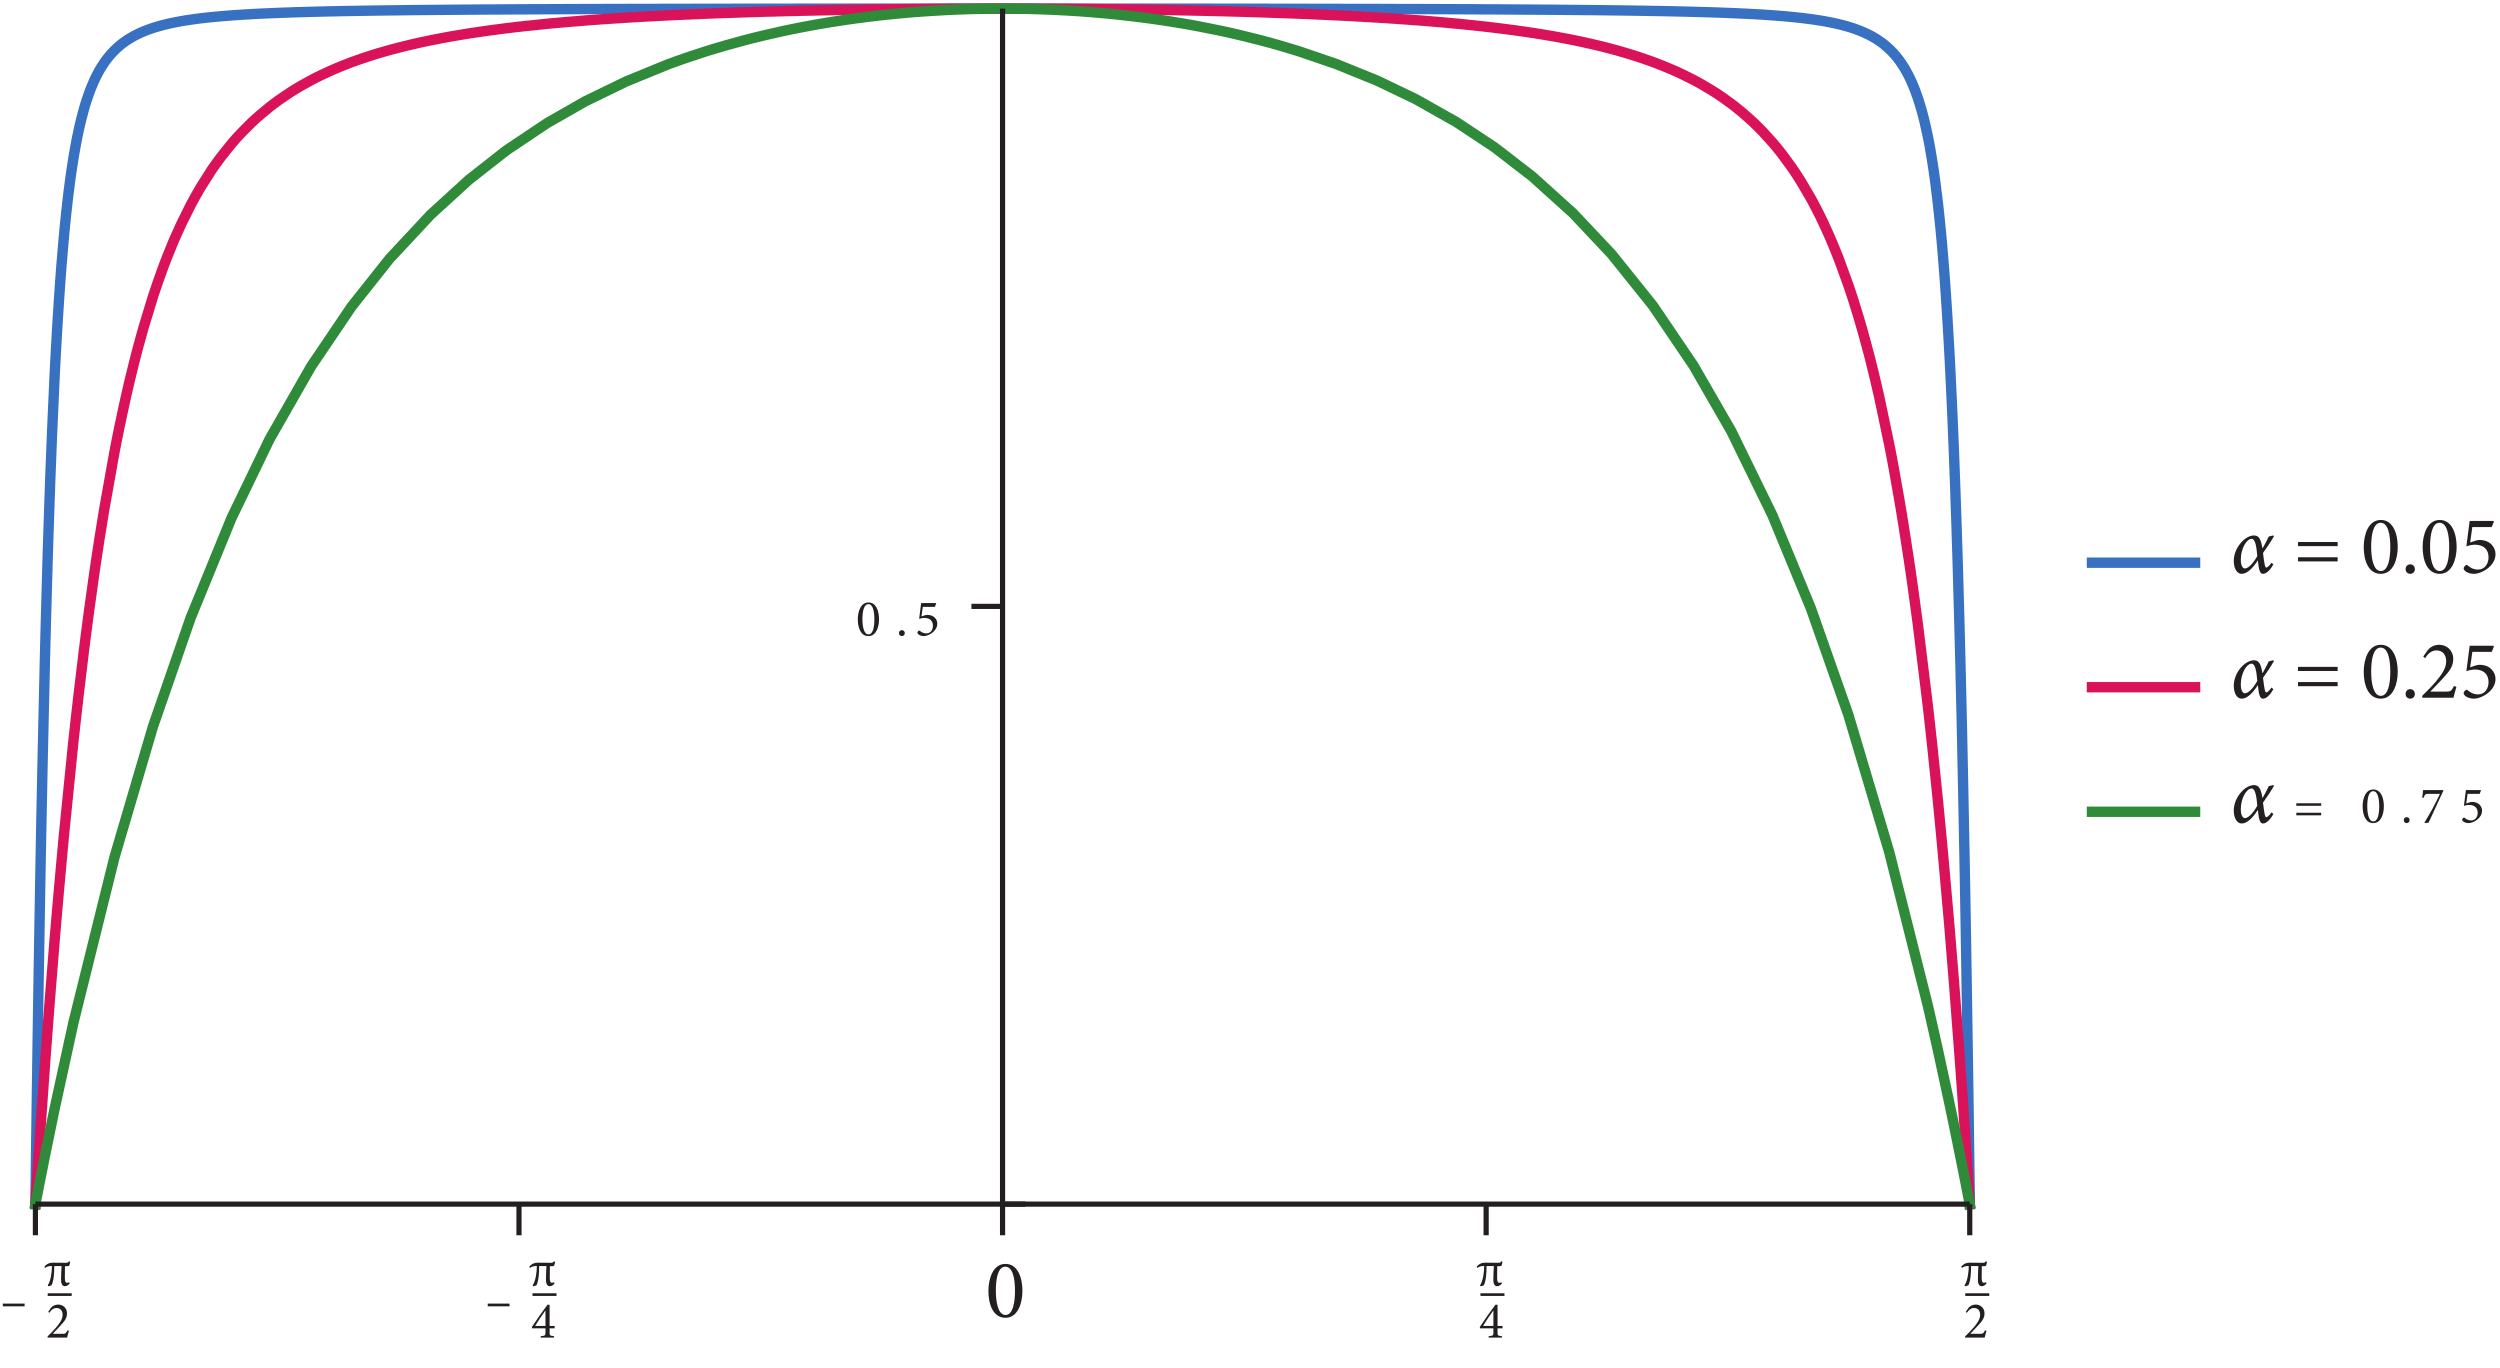 <?xml version="1.0" encoding="UTF-8" standalone="no"?>
<!-- Created with Inkscape (http://www.inkscape.org/) -->

<svg
   version="1.1"
   id="svg1"
   width="320.373"
   height="175.253"
   viewBox="0 0 320.373 175.253"
   sodipodi:docname="pha09f26.eps"
   xmlns:inkscape="http://www.inkscape.org/namespaces/inkscape"
   xmlns:sodipodi="http://sodipodi.sourceforge.net/DTD/sodipodi-0.dtd"
   xmlns="http://www.w3.org/2000/svg"
   xmlns:svg="http://www.w3.org/2000/svg">
  <defs
     id="defs1" />
  <sodipodi:namedview
     id="namedview1"
     pagecolor="#ffffff"
     bordercolor="#000000"
     borderopacity="0.25"
     inkscape:showpageshadow="2"
     inkscape:pageopacity="0.0"
     inkscape:pagecheckerboard="0"
     inkscape:deskcolor="#d1d1d1">
    <inkscape:page
       x="0"
       y="0"
       inkscape:label="1"
       id="page1"
       width="320.373"
       height="175.253"
       margin="0"
       bleed="0" />
  </sodipodi:namedview>
  <g
     id="g1"
     inkscape:groupmode="layer"
     inkscape:label="1">
    <g
       id="group-R5">
      <g
         id="g2"
         aria-label="0&#10;α = 0.05&#10;α = 0.25&#10;α = 0.75&#10;0.5&#10;–&#10;π"
         transform="matrix(1.333,0,0,1.333,126.289,168.747)">
        <path
           id="path2"
           d="m 1.922,-5.086 c -1.207,0 -1.641,1.43 -1.641,2.602 0,1.266 0.434,2.578 1.641,2.578 1.195,0 1.629,-1.418 1.629,-2.59 0,-1.23 -0.434,-2.59 -1.629,-2.59 z m -0.012,0.27 c 0.727,0 0.926,1.184 0.926,2.32 0,1.125 -0.199,2.32 -0.914,2.32 -0.703,0 -0.926,-1.207 -0.926,-2.332 0,-1.113 0.187,-2.309 0.914,-2.309 z m 0,0"
           style="fill:#231f20;fill-opacity:1;fill-rule:nonzero;stroke:none" />
        <path
           id="path3"
           d="m 123.636,-72.493 c -0.223,0.316 -0.41,0.469 -0.504,0.469 -0.129,0 -0.188,-0.363 -0.316,-1.406 0.316,-0.445 0.738,-1.055 1.055,-1.617 l -0.082,-0.07 -0.422,0.105 c -0.152,0.328 -0.363,0.75 -0.586,1.125 h -0.023 c -0.141,-0.844 -0.316,-1.23 -0.809,-1.23 -0.844,0 -1.934,1.148 -1.945,2.438 0,0.738 0.305,1.254 0.762,1.254 0.48,0 1.031,-0.48 1.535,-1.277 h 0.023 c 0.082,0.973 0.234,1.277 0.48,1.277 0.281,0 0.645,-0.258 1.008,-0.914 z m -1.91,-2.297 c 0.352,0 0.469,0.785 0.539,1.664 -0.492,0.855 -0.914,1.184 -1.195,1.184 -0.211,0 -0.398,-0.305 -0.387,-0.879 0,-1.008 0.539,-1.969 1.043,-1.969 z m 0,0"
           style="fill:#231f20;fill-opacity:1;fill-rule:nonzero;stroke:none" />
        <path
           id="path4"
           d="m 129.991,-74.086 v -0.398 h -3.809 v 0.398 z m 0,1.465 v -0.398 h -3.809 v 0.398 z m 4.148,-3.984 c -1.207,0 -1.641,1.43 -1.641,2.602 0,1.266 0.434,2.578 1.641,2.578 1.195,0 1.629,-1.418 1.629,-2.59 0,-1.23 -0.434,-2.59 -1.629,-2.59 z m -0.012,0.27 c 0.727,0 0.926,1.184 0.926,2.32 0,1.125 -0.199,2.32 -0.914,2.32 -0.703,0 -0.926,-1.207 -0.926,-2.332 0,-1.113 0.188,-2.309 0.914,-2.309 z m 2.842,4.91 c 0.258,0 0.445,-0.188 0.445,-0.457 0,-0.258 -0.188,-0.457 -0.445,-0.457 -0.258,0 -0.445,0.199 -0.445,0.457 0,0.27 0.188,0.457 0.445,0.457 z m 2.833,-5.18 c -1.207,0 -1.641,1.43 -1.641,2.602 0,1.266 0.434,2.578 1.641,2.578 1.195,0 1.629,-1.418 1.629,-2.59 0,-1.23 -0.434,-2.59 -1.629,-2.59 z m -0.012,0.27 c 0.727,0 0.926,1.184 0.926,2.32 0,1.125 -0.199,2.32 -0.914,2.32 -0.703,0 -0.926,-1.207 -0.926,-2.332 0,-1.113 0.188,-2.309 0.914,-2.309 z m 3.149,0.41 h 1.863 l 0.211,-0.516 -0.047,-0.07 h -2.285 l -0.316,2.449 c 0.188,-0.07 0.492,-0.164 0.832,-0.164 0.867,0 1.301,0.504 1.301,1.207 0,0.609 -0.34,1.184 -1.02,1.184 -0.48,0 -0.809,-0.246 -0.984,-0.398 -0.082,-0.07 -0.141,-0.059 -0.211,0 -0.094,0.07 -0.164,0.176 -0.176,0.258 -0.012,0.094 0.035,0.164 0.129,0.27 0.129,0.117 0.457,0.281 0.832,0.281 0.422,0 0.961,-0.211 1.395,-0.562 0.48,-0.398 0.703,-0.855 0.703,-1.336 0,-0.656 -0.516,-1.359 -1.535,-1.359 -0.223,0 -0.598,0.129 -0.902,0.246 z m 0,0"
           style="fill:#231f20;fill-opacity:1;fill-rule:nonzero;stroke:none" />
        <path
           id="path5"
           d="m 123.636,-60.493 c -0.223,0.316 -0.41,0.469 -0.504,0.469 -0.129,0 -0.188,-0.363 -0.316,-1.406 0.316,-0.445 0.738,-1.055 1.055,-1.617 l -0.082,-0.07 -0.422,0.105 c -0.152,0.328 -0.363,0.75 -0.586,1.125 h -0.023 c -0.141,-0.844 -0.316,-1.23 -0.809,-1.23 -0.844,0 -1.934,1.148 -1.945,2.438 0,0.738 0.305,1.254 0.762,1.254 0.48,0 1.031,-0.48 1.535,-1.277 h 0.023 c 0.082,0.973 0.234,1.277 0.48,1.277 0.281,0 0.645,-0.258 1.008,-0.914 z m -1.91,-2.297 c 0.352,0 0.469,0.785 0.539,1.664 -0.492,0.855 -0.914,1.184 -1.195,1.184 -0.211,0 -0.398,-0.305 -0.387,-0.879 0,-1.008 0.539,-1.969 1.043,-1.969 z m 0,0"
           style="fill:#231f20;fill-opacity:1;fill-rule:nonzero;stroke:none" />
        <path
           id="path6"
           d="m 129.991,-62.086 v -0.398 h -3.809 v 0.398 z m 0,1.465 v -0.398 h -3.809 v 0.398 z m 4.148,-3.984 c -1.207,0 -1.641,1.43 -1.641,2.602 0,1.266 0.434,2.578 1.641,2.578 1.195,0 1.629,-1.418 1.629,-2.59 0,-1.23 -0.434,-2.59 -1.629,-2.59 z m -0.012,0.27 c 0.727,0 0.926,1.184 0.926,2.32 0,1.125 -0.199,2.32 -0.914,2.32 -0.703,0 -0.926,-1.207 -0.926,-2.332 0,-1.113 0.188,-2.309 0.914,-2.309 z m 2.842,4.91 c 0.258,0 0.445,-0.188 0.445,-0.457 0,-0.258 -0.188,-0.457 -0.445,-0.457 -0.258,0 -0.445,0.199 -0.445,0.457 0,0.27 0.188,0.457 0.445,0.457 z m 4.204,-1.219 c -0.234,0.504 -0.34,0.539 -0.773,0.539 h -1.5 l 1.137,-1.195 c 0.738,-0.785 1.066,-1.254 1.066,-1.945 0,-0.844 -0.645,-1.359 -1.348,-1.359 -0.469,0 -0.844,0.211 -1.078,0.48 l -0.457,0.645 0.176,0.164 c 0.199,-0.316 0.539,-0.75 1.09,-0.75 0.586,0 0.938,0.398 0.938,1.066 0,0.691 -0.504,1.348 -0.996,1.934 -0.398,0.469 -0.855,0.926 -1.301,1.359 v 0.188 h 3 c 0.094,-0.363 0.176,-0.715 0.281,-1.043 z m 1.767,-3.281 h 1.863 l 0.211,-0.516 -0.047,-0.07 h -2.285 l -0.316,2.449 c 0.188,-0.07 0.492,-0.164 0.832,-0.164 0.867,0 1.301,0.504 1.301,1.207 0,0.609 -0.34,1.184 -1.02,1.184 -0.48,0 -0.809,-0.246 -0.984,-0.398 -0.082,-0.07 -0.141,-0.059 -0.211,0 -0.094,0.07 -0.164,0.176 -0.176,0.258 -0.012,0.094 0.035,0.164 0.129,0.27 0.129,0.117 0.457,0.281 0.832,0.281 0.422,0 0.961,-0.211 1.395,-0.562 0.48,-0.398 0.703,-0.855 0.703,-1.336 0,-0.656 -0.516,-1.359 -1.535,-1.359 -0.223,0 -0.598,0.129 -0.902,0.246 z m 0,0"
           style="fill:#231f20;fill-opacity:1;fill-rule:nonzero;stroke:none" />
        <path
           id="path7"
           d="m 123.636,-48.493 c -0.223,0.316 -0.41,0.469 -0.504,0.469 -0.129,0 -0.188,-0.363 -0.316,-1.406 0.316,-0.445 0.738,-1.055 1.055,-1.617 l -0.082,-0.07 -0.422,0.105 c -0.152,0.328 -0.363,0.75 -0.586,1.125 h -0.023 c -0.141,-0.844 -0.316,-1.23 -0.809,-1.23 -0.844,0 -1.934,1.148 -1.945,2.438 0,0.738 0.305,1.254 0.762,1.254 0.48,0 1.031,-0.48 1.535,-1.277 h 0.023 c 0.082,0.973 0.234,1.277 0.48,1.277 0.281,0 0.645,-0.258 1.008,-0.914 z m -1.91,-2.297 c 0.352,0 0.469,0.785 0.539,1.664 -0.492,0.855 -0.914,1.184 -1.195,1.184 -0.211,0 -0.398,-0.305 -0.387,-0.879 0,-1.008 0.539,-1.969 1.043,-1.969 z m 0,0"
           style="fill:#231f20;fill-opacity:1;fill-rule:nonzero;stroke:none" />
        <path
           id="path8"
           d="m 128.409,-49.125 v -0.246 h -2.391 v 0.246 z m 0,0.914 v -0.246 h -2.391 v 0.246 z m 5.004,-2.484 c -0.75,0 -1.02,0.891 -1.02,1.617 0,0.797 0.27,1.617 1.02,1.617 0.762,0 1.02,-0.891 1.02,-1.617 0,-0.773 -0.258,-1.617 -1.02,-1.617 z m 0,0.164 c 0.445,0 0.574,0.738 0.574,1.453 0,0.703 -0.117,1.453 -0.574,1.453 -0.434,0 -0.574,-0.762 -0.574,-1.465 0,-0.691 0.117,-1.441 0.574,-1.441 z m 3.217,3.07 c 0.152,0 0.281,-0.117 0.281,-0.293 0,-0.152 -0.129,-0.281 -0.281,-0.281 -0.164,0 -0.281,0.129 -0.281,0.281 0,0.176 0.117,0.293 0.281,0.293 z m 3.489,-3.176 h -1.91 c -0.023,0.211 -0.047,0.469 -0.094,0.738 h 0.141 c 0.129,-0.328 0.152,-0.375 0.48,-0.375 h 1.09 c -0.398,0.867 -0.961,1.91 -1.488,2.754 l 0.035,0.059 0.363,-0.047 c 0.48,-1.031 0.949,-2.051 1.418,-3.07 z m 2.364,0.363 h 1.16 l 0.129,-0.328 -0.023,-0.035 h -1.43 l -0.188,1.523 c 0.105,-0.047 0.305,-0.094 0.516,-0.094 0.539,0 0.809,0.316 0.809,0.75 0,0.375 -0.211,0.738 -0.633,0.738 -0.305,0 -0.516,-0.152 -0.621,-0.246 -0.047,-0.047 -0.082,-0.035 -0.129,0 -0.059,0.047 -0.105,0.105 -0.105,0.164 -0.012,0.059 0.012,0.094 0.082,0.164 0.07,0.07 0.281,0.176 0.516,0.176 0.258,0 0.598,-0.129 0.867,-0.352 0.305,-0.258 0.445,-0.539 0.445,-0.844 0,-0.41 -0.328,-0.844 -0.961,-0.844 -0.141,0 -0.375,0.082 -0.562,0.152 z M -11.255,-68.675 c -0.75,0 -1.02,0.891 -1.02,1.617 0,0.797 0.27,1.617 1.02,1.617 0.762,0 1.02,-0.891 1.02,-1.617 0,-0.773 -0.258,-1.617 -1.02,-1.617 z m 0,0.164 c 0.445,0 0.574,0.738 0.574,1.453 0,0.703 -0.117,1.453 -0.574,1.453 -0.434,0 -0.574,-0.762 -0.574,-1.465 0,-0.691 0.117,-1.441 0.574,-1.441 z m 3.217,3.07 c 0.152,0 0.281,-0.117 0.281,-0.293 0,-0.152 -0.129,-0.281 -0.281,-0.281 -0.164,0 -0.281,0.129 -0.281,0.281 0,0.176 0.117,0.293 0.281,0.293 z m 2.013,-2.812 h 1.16 l 0.129,-0.328 -0.023,-0.035 h -1.43 l -0.188,1.523 c 0.105,-0.047 0.305,-0.094 0.516,-0.094 0.539,0 0.809,0.316 0.809,0.75 0,0.375 -0.211,0.738 -0.633,0.738 -0.305,0 -0.516,-0.152 -0.621,-0.246 -0.047,-0.047 -0.082,-0.035 -0.129,0 -0.059,0.047 -0.105,0.105 -0.105,0.164 -0.012,0.059 0.012,0.094 0.082,0.164 0.07,0.07 0.281,0.176 0.516,0.176 0.258,0 0.598,-0.129 0.867,-0.352 0.305,-0.258 0.445,-0.539 0.445,-0.844 0,-0.41 -0.328,-0.844 -0.961,-0.844 -0.141,0 -0.375,0.082 -0.562,0.152 z M -92.373,-1.008 v -0.258 h -2.098 v 0.258 z m 4.254,-4.324 c -0.07,0.117 -0.117,0.141 -0.258,0.141 -0.398,0 -0.879,-0.012 -1.219,-0.012 -0.527,-0.012 -0.75,0.234 -0.879,0.387 l 0.082,0.117 c 0.152,-0.129 0.34,-0.188 0.645,-0.188 0,0.527 -0.094,1.406 -0.398,1.852 l 0.035,0.094 c 0.094,0 0.188,-0.023 0.328,-0.094 0.047,-0.059 0.258,-0.527 0.258,-1.746 v -0.094 c 0.211,0 0.422,0 0.703,0 -0.023,0.434 -0.047,0.844 -0.047,1.301 0,0.504 0.176,0.633 0.375,0.633 0.164,0 0.352,-0.117 0.457,-0.281 l -0.059,-0.094 c -0.07,0.023 -0.141,0.047 -0.211,0.047 -0.117,0 -0.199,-0.117 -0.199,-0.469 0,-0.363 0,-0.762 0.012,-1.125 0.105,0 0.316,0 0.387,-0.023 0.047,-0.07 0.094,-0.223 0.117,-0.41 z m 0,0"
           style="fill:#231f20;fill-opacity:1;fill-rule:nonzero;stroke:none" />
      </g>
      <path
         id="path9"
         d="M 2.579,-1.108 V -1.391 H 0.27 v 0.284 z m 0,0"
         style="fill:#231f20;fill-opacity:1;fill-rule:nonzero;stroke:none"
         aria-label="–"
         transform="matrix(1.333,0,0,1.212,5.753,167.413)" />
      <path
         id="path10"
         d="M 2.062,-0.702 C 1.909,-0.386 1.851,-0.363 1.581,-0.363 H 0.644 L 1.347,-1.113 c 0.469,-0.492 0.668,-0.785 0.668,-1.219 0,-0.527 -0.41,-0.844 -0.844,-0.844 -0.293,0 -0.527,0.129 -0.68,0.293 l -0.281,0.41 0.105,0.094 c 0.129,-0.188 0.34,-0.469 0.68,-0.469 0.375,0 0.598,0.246 0.598,0.668 0,0.434 -0.316,0.844 -0.633,1.219 -0.246,0.281 -0.527,0.574 -0.809,0.844 V 6.26875e-4 H 2.027 C 2.085,-0.222 2.132,-0.445 2.202,-0.656 Z M 186.471,-7.332 c -0.07,0.117 -0.117,0.141 -0.258,0.141 -0.398,0 -0.879,-0.012 -1.219,-0.012 -0.527,-0.012 -0.75,0.234 -0.879,0.387 l 0.082,0.117 c 0.152,-0.129 0.34,-0.188 0.645,-0.188 0,0.527 -0.094,1.406 -0.398,1.852 l 0.035,0.094 c 0.094,0 0.188,-0.023 0.328,-0.094 0.047,-0.059 0.258,-0.527 0.258,-1.746 v -0.094 c 0.211,0 0.422,0 0.703,0 -0.023,0.434 -0.047,0.844 -0.047,1.301 0,0.504 0.176,0.633 0.375,0.633 0.164,0 0.352,-0.117 0.457,-0.281 l -0.059,-0.094 c -0.07,0.023 -0.141,0.047 -0.211,0.047 -0.117,0 -0.199,-0.117 -0.199,-0.469 0,-0.363 0,-0.762 0.012,-1.125 0.105,0 0.316,0 0.387,-0.023 0.047,-0.07 0.094,-0.223 0.117,-0.41 z m 0,0"
         style="fill:#231f20;fill-opacity:1;fill-rule:nonzero;stroke:none"
         aria-label="2&#10;π"
         transform="matrix(1.333,0,0,1.333,5.899,171.413)" />
      <path
         id="path11"
         d="M 2.579,-1.108 V -1.391 H 0.271 v 0.284 z m 0,0"
         style="fill:#231f20;fill-opacity:1;fill-rule:nonzero;stroke:none"
         aria-label="–"
         transform="matrix(1.333,0,0,1.212,251.483,167.413)" />
      <path
         id="path12"
         d="M 2.062,-0.702 C 1.91,-0.386 1.851,-0.363 1.582,-0.363 H 0.644 L 1.347,-1.113 c 0.469,-0.492 0.668,-0.785 0.668,-1.219 0,-0.527 -0.41,-0.844 -0.844,-0.844 -0.293,0 -0.527,0.129 -0.68,0.293 l -0.281,0.41 0.105,0.094 c 0.129,-0.188 0.34,-0.469 0.68,-0.469 0.375,0 0.598,0.246 0.598,0.668 0,0.434 -0.316,0.844 -0.633,1.219 -0.246,0.281 -0.527,0.574 -0.809,0.844 V 6.26875e-4 H 2.027 C 2.086,-0.222 2.132,-0.445 2.203,-0.656 Z M -139.785,-3.008 v -0.258 h -2.098 v 0.258 z m 4.254,-4.324 c -0.07,0.117 -0.117,0.141 -0.258,0.141 -0.398,0 -0.879,-0.012 -1.219,-0.012 -0.527,-0.012 -0.75,0.234 -0.879,0.387 l 0.082,0.117 c 0.152,-0.129 0.34,-0.188 0.645,-0.188 0,0.527 -0.094,1.406 -0.398,1.852 l 0.035,0.094 c 0.094,0 0.188,-0.023 0.328,-0.094 0.047,-0.059 0.258,-0.527 0.258,-1.746 v -0.094 c 0.211,0 0.422,0 0.703,0 -0.023,0.434 -0.047,0.844 -0.047,1.301 0,0.504 0.176,0.633 0.375,0.633 0.164,0 0.352,-0.117 0.457,-0.281 l -0.059,-0.094 c -0.07,0.023 -0.141,0.047 -0.211,0.047 -0.117,0 -0.199,-0.117 -0.199,-0.469 0,-0.363 0,-0.762 0.012,-1.125 0.105,0 0.316,0 0.387,-0.023 0.047,-0.07 0.094,-0.223 0.117,-0.41 z m 0,0"
         style="fill:#231f20;fill-opacity:1;fill-rule:nonzero;stroke:none"
         aria-label="2&#10;–&#10;π"
         transform="matrix(1.333,0,0,1.333,251.629,171.413)" />
      <path
         id="path13"
         d="M 2.578,-1.108 V -1.391 H 0.269 v 0.284 z m 0,0"
         style="fill:#231f20;fill-opacity:1;fill-rule:nonzero;stroke:none"
         aria-label="–"
         transform="matrix(1.333,0,0,1.212,67.879,167.413)" />
      <path
         id="path14"
         d="M 2.287,-0.89 V -1.124 H 1.806 V -3.163 H 1.607 c -0.516,0.68 -1.031,1.418 -1.5,2.133 v 0.141 H 1.408 v 0.363 c 0,0.328 -0.023,0.352 -0.457,0.387 V 6.26875e-4 H 2.228 V -0.14 c -0.41,-0.035 -0.422,-0.059 -0.422,-0.387 V -0.89 Z M 1.408,-1.124 H 0.412 c 0.34,-0.551 0.656,-1.031 0.984,-1.477 h 0.012 z M 93.283,-7.332 c -0.07,0.117 -0.117,0.141 -0.258,0.141 -0.398,0 -0.879,-0.012 -1.219,-0.012 -0.527,-0.012 -0.75,0.234 -0.879,0.387 l 0.082,0.117 c 0.152,-0.129 0.34,-0.188 0.645,-0.188 0,0.527 -0.094,1.406 -0.398,1.852 l 0.035,0.094 c 0.094,0 0.188,-0.023 0.328,-0.094 0.047,-0.059 0.258,-0.527 0.258,-1.746 v -0.094 c 0.211,0 0.422,0 0.703,0 -0.023,0.434 -0.047,0.844 -0.047,1.301 0,0.504 0.176,0.633 0.375,0.633 0.164,0 0.352,-0.117 0.457,-0.281 l -0.059,-0.094 c -0.07,0.023 -0.141,0.047 -0.211,0.047 -0.117,0 -0.199,-0.117 -0.199,-0.469 0,-0.363 0,-0.762 0.012,-1.125 0.105,0 0.316,0 0.387,-0.023 0.047,-0.07 0.094,-0.223 0.117,-0.41 z m 0,0"
         style="fill:#231f20;fill-opacity:1;fill-rule:nonzero;stroke:none"
         aria-label="4&#10;π"
         transform="matrix(1.333,0,0,1.333,68.025,171.413)" />
      <path
         id="path15"
         d="M 2.579,-1.108 V -1.391 H 0.27 v 0.284 z m 0,0"
         style="fill:#231f20;fill-opacity:1;fill-rule:nonzero;stroke:none"
         aria-label="–"
         transform="matrix(1.333,0,0,1.212,189.359,167.413)" />
      <path
         id="path16"
         d="M 2.285,-0.89 V -1.124 H 1.805 V -3.163 H 1.605 c -0.516,0.68 -1.031,1.418 -1.5,2.133 v 0.141 H 1.406 v 0.363 c 0,0.328 -0.023,0.352 -0.457,0.387 V 6.26875e-4 H 2.226 V -0.14 c -0.41,-0.035 -0.422,-0.059 -0.422,-0.387 V -0.89 Z M 1.406,-1.124 H 0.41 c 0.34,-0.551 0.656,-1.031 0.984,-1.477 h 0.012 z m 0,0"
         style="fill:#231f20;fill-opacity:1;fill-rule:nonzero;stroke:none"
         aria-label="4"
         transform="matrix(1.333,0,0,1.333,189.504,171.413)" />
      <path
         id="path17"
         d="m 34.125,157.488 0.551,43.563 0.59,41.871 1.137,78.976 0.567,37.207 0.586,35.743 1.137,67.238 0.555,31.641 0.582,30.351 1.152,57.051 2.277,100.68 0.566,22.648 0.586,21.703 1.137,40.731 0.551,19.101 0.586,18.305 1.148,34.398 0.559,16.121 0.582,15.461 1.141,29.032 2.289,51.273 0.551,11.535 0.586,11.082 1.148,20.828 0.586,9.813 0.559,9.41 1.145,17.69 0.586,8.35 0.551,8.03 1.145,15.11 2.285,26.96 0.586,6.12 0.555,5.9 1.148,11.13 0.586,5.27 0.551,5.1 1.141,9.63 0.586,4.54 0.566,4.43 1.137,8.35 2.289,15.05 0.617,3.75 0.644,3.61 1.23,6.86 0.613,3.25 0.617,3.13 1.258,5.94 0.617,2.82 0.609,2.73 1.23,5.21 2.488,9.41 0.617,2.17 0.617,2.1 1.23,4.01 2.488,7.33 0.613,1.7 0.617,1.67 1.258,3.13 2.465,5.81 0.613,1.34 0.613,1.32 1.262,2.52 2.457,4.63 0.645,1.09 0.613,1.04 1.23,2.07 2.492,3.75 0.614,0.9 0.617,0.85 1.238,1.67 2.492,3.1 0.614,0.73 0.617,0.71 1.23,1.38 2.488,2.58 1.168,1.11 1.137,1.09 2.32,2.04 0.586,0.47 0.586,0.5 1.137,0.91 2.32,1.72 0.586,0.44 0.582,0.42 1.153,0.79 2.304,1.49 4.629,2.69 0.594,0.3 0.586,0.32 1.141,0.59 2.316,1.13 0.582,0.27 0.586,0.3 1.145,0.49 2.312,1.01 0.586,0.25 0.586,0.24 1.137,0.44 2.32,0.88 4.629,1.61 0.551,0.17 0.597,0.22 1.137,0.34 2.262,0.67 4.535,1.26 0.551,0.15 0.597,0.14 1.11,0.27 2.289,0.56 4.535,1.02 1.117,0.24 1.141,0.23 2.289,0.44 4.535,0.85 1.109,0.18 1.149,0.21 2.258,0.37 4.539,0.67 4.914,0.71 4.933,0.62 0.614,0.05 0.617,0.09 1.23,0.15 7.375,0.8 2.461,0.23 2.492,0.23 4.918,0.46 9.848,0.77 0.559,0.06 0.578,0.03 1.152,0.09 2.277,0.14 4.61,0.32 0.586,0.03 0.55,0.03 1.172,0.09 2.285,0.12 4.598,0.25 0.582,0.04 0.567,0.06 1.136,0.06 2.313,0.11 4.609,0.24 9.16,0.4 0.614,0.03 0.644,0.04 1.231,0.06 2.492,0.09 4.988,0.2 0.617,0.03 0.633,0.03 1.242,0.02 7.469,0.27 1.23,0.06 1.262,0.03 2.488,0.08 14.938,0.44 h 0.613 l 0.617,0.03 1.204,0.03 2.461,0.07 4.867,0.11 9.773,0.24 h 0.617 l 0.614,0.02 h 1.23 l 2.441,0.06 4.887,0.12 9.793,0.17 h 1.137 l 1.117,0.03 2.281,0.03 4.575,0.09 9.101,0.14 h 1.149 l 1.14,0.04 2.285,0.03 4.539,0.06 9.145,0.12 0.613,0.02 h 1.848 l 2.457,0.03 14.863,0.18 h 0.61 l 0.617,0.03 h 1.226 l 2.492,0.03 4.922,0.05 9.899,0.09 h 2.316 l 2.293,0.03 4.621,0.03 9.227,0.09 h 1.152 l 1.164,0.03 h 2.321 l 4.593,0.03 9.227,0.08 h 2.262 l 2.285,0.03 4.504,0.03 9.054,0.06 h 4.543 l 4.508,0.03 9.055,0.06 h 2.469 l 2.425,0.04 4.922,0.01 9.821,0.03 h 0.617 l 0.613,0.04 h 3.687 l 4.891,0.02 9.852,0.04 h 1.136 l 1.137,0.02 h 6.867 l 9.164,0.07 18.317,0.06 h 4.98 l 4.946,0.02 29.789,0.09 h 9.761 l 29.274,0.09 h 9.07 l 9.082,0.02 18.199,0.04 h 9.879 l 9.836,0.03 19.746,0.03 h 9.207 l 9.196,0.02 h 23.406 l 4.98,0.03 h 19.946 l 9.972,0.03 h 43.739 l 4.566,0.03 h 71.664 l 4.625,0.03 h 93.523 l 0.61,-0.03 h 75.76 l 9.96,-0.03 h 29.3 l 9.74,-0.03 h 27.35 l 9.12,-0.03 h 19.73 l 19.78,-0.02 h 4.6 l 4.63,-0.03 h 9.2 l 18.45,-0.03 h 4.52 l 4.51,-0.04 h 9.05 l 18.08,-0.02 h 2.46 l 2.43,-0.03 h 4.92 l 9.82,-0.03 19.6,-0.03 h 2.28 l 2.32,-0.03 h 4.57 l 9.14,-0.04 h 4.57 l 4.6,-0.02 9.14,-0.02 h 4.95 l 4.98,-0.03 9.9,-0.03 h 2.49 l 2.49,-0.04 h 4.96 l 9.92,-0.05 h 4.63 l 4.63,-0.04 9.26,-0.02 h 1.14 l 1.17,-0.04 h 2.32 l 4.63,-0.03 9.26,-0.01 h 1.14 l 1.14,-0.04 h 2.26 l 13.62,-0.09 h 2.28 l 2.26,-0.03 13.62,-0.09 h 2.49 l 2.46,-0.03 14.77,-0.08 h 0.62 l 0.61,-0.03 h 1.23 l 2.46,-0.03 4.92,-0.03 9.88,-0.09 h 1.14 l 1.14,-0.03 h 2.32 l 4.57,-0.06 9.2,-0.08 h 1.17 l 1.14,-0.03 2.29,-0.03 4.6,-0.03 9.19,-0.12 h 1.26 l 1.23,-0.03 7.48,-0.09 9.96,-0.14 h 0.64 l 0.62,-0.04 h 1.23 l 2.49,-0.05 4.99,-0.06 9.98,-0.18 h 0.58 l 0.62,-0.03 h 1.23 l 2.43,-0.05 4.89,-0.09 9.79,-0.2 h 0.61 l 0.62,-0.03 1.23,-0.03 2.43,-0.06 4.89,-0.09 9.79,-0.27 h 0.58 l 0.56,-0.02 3.43,-0.1 4.57,-0.14 9.11,-0.26 0.59,-0.03 h 0.55 l 1.15,-0.06 2.28,-0.06 4.57,-0.17 9.11,-0.36 1.23,-0.05 1.26,-0.06 2.46,-0.08 4.96,-0.25 2.46,-0.11 2.49,-0.12 4.95,-0.26 2.46,-0.12 2.46,-0.14 4.95,-0.29 9.9,-0.68 0.59,-0.03 0.58,-0.06 1.16,-0.09 2.3,-0.18 4.6,-0.35 1.17,-0.12 1.15,-0.08 2.31,-0.21 4.63,-0.43 0.56,-0.07 1.75,-0.16 2.29,-0.25 4.63,-0.49 9.23,-1.17 0.58,-0.06 0.56,-0.09 1.14,-0.14 2.26,-0.36 4.54,-0.7 1.11,-0.18 1.14,-0.21 2.26,-0.38 4.54,-0.85 1.11,-0.23 1.15,-0.23 2.25,-0.47 4.54,-1.03 1.12,-0.29 1.14,-0.27 2.26,-0.58 4.54,-1.29 0.61,-0.17 0.62,-0.21 1.23,-0.37 2.46,-0.8 0.61,-0.2 0.59,-0.23 1.23,-0.45 2.46,-0.91 1.23,-0.47 1.23,-0.5 2.46,-1.05 4.92,-2.28 1.24,-0.65 1.2,-0.64 2.46,-1.38 0.61,-0.39 0.62,-0.35 1.23,-0.76 2.46,-1.61 0.61,-0.44 0.62,-0.41 1.23,-0.87 2.46,-1.9 4.89,-4.29 0.59,-0.53 0.59,-0.55 1.14,-1.17 2.28,-2.47 0.56,-0.63 0.59,-0.65 1.14,-1.38 2.28,-2.9 0.59,-0.79 0.56,-0.8 1.17,-1.61 2.28,-3.5 0.56,-0.91 0.59,-0.97 1.14,-1.97 2.28,-4.24 0.59,-1.12 0.56,-1.17 1.17,-2.4 2.28,-5.19 0.56,-1.37 0.59,-1.44 1.14,-2.95 2.28,-6.46 0.59,-1.72 0.56,-1.76 1.14,-3.73 0.58,-1.92 0.59,-2 1.14,-4.16 0.56,-2.2 0.59,-2.23 1.14,-4.71 2.28,-10.3 0.65,-3.14 0.65,-3.23 1.28,-6.85 0.62,-3.61 0.64,-3.75 1.29,-7.93 0.64,-4.2 0.65,-4.36 1.26,-9.22 2.58,-20.88 0.61,-5.76 0.65,-5.98 1.29,-12.77 0.64,-6.82 0.65,-7.1 1.25,-15.11 0.65,-8.08 0.64,-8.44 1.29,-18.03 0.62,-9.64 0.64,-10.05 1.29,-21.563 0.65,-11.535 0.64,-12.07 1.26,-25.864 0.65,-13.894 0.64,-14.524 1.29,-31.21 0.61,-16.727 0.65,-17.52 1.29,-37.668 0.64,-20.222 0.65,-21.211 1.26,-45.527 0.64,-24.461 0.65,-25.606 1.28,-55.051 0.62,-29.5 0.64,-30.937 1.29,-66.36 0.65,-35.535 0.64,-37.207 1.26,-79.687 0.65,-42.602 0.64,-44.527 0.65,-46.543 0.64,-48.641"
         style="fill:none;stroke:#3871c1;stroke-width:10;stroke-linecap:square;stroke-linejoin:miter;stroke-miterlimit:3.25;stroke-dasharray:none;stroke-opacity:1"
         transform="matrix(0.133,0,0,-0.133,0,175.253)" />
      <path
         id="path18"
         d="m 34.125,157.488 0.551,8.84 0.59,8.793 1.137,17.348 2.289,33.89 4.566,64.719 0.566,7.793 0.586,7.77 1.137,15.289 2.285,29.883 4.57,56.98 0.551,6.887 0.586,6.797 1.148,13.476 2.289,26.277 4.566,50.04 9.145,90.761 0.617,5.742 0.644,5.657 1.23,11.191 2.488,21.824 4.945,41.282 0.617,4.98 0.617,4.898 1.23,9.696 2.488,18.863 4.953,35.711 0.613,4.309 0.613,4.222 1.262,8.41 2.457,16.289 4.98,30.907 9.91,55.453 1.168,5.976 1.137,5.856 2.32,11.437 4.629,21.762 0.586,2.641 0.582,2.597 1.153,5.133 2.304,10.02 4.629,19.043 1.18,4.562 1.141,4.52 2.316,8.758 4.625,16.69 9.258,30.36 0.551,1.73 0.597,1.73 1.137,3.39 2.262,6.66 4.535,12.71 0.551,1.52 0.597,1.53 1.11,3.02 2.289,5.85 4.535,11.25 1.117,2.71 1.141,2.66 2.289,5.21 4.535,9.96 9.055,18.25 0.613,1.17 1.848,3.43 2.453,4.46 4.933,8.52 9.836,15.53 1.235,1.81 1.226,1.8 2.492,3.48 4.918,6.68 9.848,12.28 0.559,0.68 0.578,0.66 1.152,1.32 2.277,2.61 4.61,4.98 9.191,9.25 0.582,0.57 0.567,0.52 1.136,1.08 2.313,2.12 4.609,4.07 9.16,7.58 0.614,0.51 0.644,0.46 1.231,0.97 2.492,1.87 4.988,3.64 9.961,6.7 0.617,0.42 0.613,0.38 1.262,0.79 2.488,1.55 4.977,2.97 9.961,5.5 1.23,0.64 1.204,0.64 2.461,1.27 4.867,2.4 9.773,4.51 2.461,1.05 2.441,1.06 4.887,2.02 9.793,3.81 0.551,0.21 0.586,0.2 1.117,0.42 2.281,0.81 4.575,1.61 9.101,3.02 0.598,0.18 0.551,0.17 1.14,0.38 2.285,0.71 4.539,1.37 9.145,2.61 0.613,0.14 1.848,0.54 2.457,0.64 4.949,1.28 9.914,2.44 1.227,0.29 1.226,0.26 2.492,0.59 4.922,1.12 9.899,2.07 0.594,0.12 0.55,0.12 1.172,0.23 2.293,0.44 4.621,0.91 9.227,1.7 0.594,0.12 0.558,0.08 1.164,0.21 2.321,0.41 4.593,0.77 9.227,1.49 0.586,0.11 1.676,0.27 2.285,0.33 4.504,0.69 9.054,1.29 0.567,0.06 0.586,0.09 1.105,0.14 2.285,0.33 4.508,0.58 9.055,1.18 0.613,0.05 0.625,0.09 1.231,0.15 2.425,0.29 4.922,0.59 9.821,1.07 19.66,2.03 0.55,0.06 0.586,0.06 1.137,0.12 6.867,0.61 9.164,0.82 18.317,1.5 0.644,0.06 0.614,0.05 1.23,0.09 2.492,0.17 4.946,0.38 9.929,0.71 19.86,1.29 1.23,0.06 1.242,0.08 7.289,0.45 9.754,0.55 19.52,1 1.105,0.06 3.43,0.17 13.617,0.61 18.199,0.77 2.457,0.12 2.461,0.08 4.961,0.21 9.836,0.35 19.746,0.67 h 0.559 l 0.582,0.03 1.152,0.03 2.309,0.09 4.605,0.12 9.196,0.3 h 0.586 l 0.55,0.02 1.18,0.03 2.277,0.06 13.801,0.35 0.649,0.03 0.613,0.03 1.262,0.03 17.425,0.4 h 0.645 l 0.613,0.03 1.262,0.04 2.488,0.03 4.981,0.11 9.972,0.21 h 0.614 l 0.617,0.03 h 1.23 l 2.426,0.06 4.922,0.09 9.785,0.17 h 0.613 l 0.618,0.03 h 1.203 l 2.461,0.06 4.886,0.06 9.789,0.14 0.582,0.03 h 0.555 l 1.149,0.03 16,0.21 h 1.136 l 1.141,0.02 2.289,0.04 4.566,0.02 9.145,0.13 h 2.457 l 2.488,0.02 4.953,0.06 h 1.239 l 1.23,0.03 h 2.492 l 4.946,0.06 h 2.46 l 2.493,0.03 14.847,0.09 h 1.18 l 1.141,0.03 h 2.316 l 4.625,0.02 h 2.309 l 2.32,0.03 h 5.777 l 1.137,0.03 h 8.113 l 1.145,0.03 h 14.859 l 1.137,0.03 h 18.691 l 0.575,-0.03 h 15.293 l 2.484,-0.03 h 4.91 l 4.923,-0.03 h 4.91 l 4.94,-0.03 h 1.23 l 1.23,-0.02 h 2.45 l 4.9,-0.03 h 1.17 l 1.15,-0.03 h 2.27 l 4.61,-0.04 h 1.14 l 1.14,-0.02 h 2.29 l 4.59,-0.03 0.58,-0.03 h 1.71 l 2.32,-0.03 4.57,-0.03 9.2,-0.08 h 1.23 l 1.27,-0.03 2.46,-0.03 4.97,-0.04 9.96,-0.11 0.61,-0.04 h 1.88 l 2.49,-0.04 4.95,-0.06 9.96,-0.16 h 1.23 l 1.19,-0.03 2.48,-0.03 4.86,-0.08 9.79,-0.15 h 0.58 l 0.61,-0.03 h 1.23 l 2.43,-0.06 4.9,-0.08 9.74,-0.18 0.59,-0.04 h 0.57 l 1.14,-0.02 2.29,-0.03 4.53,-0.12 9.12,-0.18 0.58,-0.02 h 0.56 l 3.42,-0.09 4.55,-0.09 9.12,-0.23 0.6,-0.03 h 0.63 l 1.22,-0.03 2.49,-0.06 4.92,-0.14 9.87,-0.26 19.78,-0.6 0.56,-0.03 0.58,-0.02 1.15,-0.03 2.31,-0.09 4.63,-0.15 9.2,-0.32 18.45,-0.67 1.12,-0.06 1.14,-0.03 2.26,-0.12 4.51,-0.17 9.05,-0.39 18.08,-0.84 2.46,-0.12 2.43,-0.11 4.92,-0.25 9.82,-0.52 19.6,-1.14 0.58,-0.03 0.56,-0.03 1.14,-0.09 2.32,-0.12 4.57,-0.29 9.14,-0.62 18.31,-1.31 0.61,-0.03 0.62,-0.06 1.26,-0.09 2.46,-0.17 4.98,-0.41 9.9,-0.82 0.62,-0.03 0.64,-0.06 1.23,-0.13 2.49,-0.19 4.96,-0.45 9.92,-0.94 0.56,-0.02 1.76,-0.18 16.2,-1.64 0.59,-0.08 0.55,-0.06 1.17,-0.12 2.32,-0.26 4.63,-0.5 9.26,-1.09 0.58,-0.09 0.56,-0.06 1.14,-0.14 2.26,-0.27 13.62,-1.76 0.59,-0.08 0.55,-0.09 1.14,-0.15 2.26,-0.31 4.54,-0.64 9.08,-1.36 0.65,-0.09 0.61,-0.09 1.23,-0.2 2.46,-0.39 4.93,-0.78 9.84,-1.67 0.62,-0.11 0.61,-0.1 1.23,-0.23 2.46,-0.44 4.92,-0.91 9.88,-1.9 0.55,-0.13 0.59,-0.1 1.14,-0.23 2.32,-0.51 4.57,-0.97 9.2,-2.04 0.58,-0.15 0.59,-0.12 1.14,-0.29 2.29,-0.53 4.6,-1.11 9.19,-2.38 0.62,-0.17 0.64,-0.18 1.23,-0.32 2.5,-0.67 4.98,-1.44 9.96,-2.99 0.64,-0.18 1.85,-0.62 2.49,-0.78 4.99,-1.67 9.98,-3.51 0.58,-0.24 0.62,-0.24 1.23,-0.44 2.43,-0.94 4.89,-1.92 9.79,-4.1 0.61,-0.3 1.85,-0.79 2.43,-1.11 4.89,-2.32 9.79,-4.89 0.58,-0.32 0.56,-0.3 3.43,-1.84 4.57,-2.58 9.11,-5.46 0.59,-0.37 0.55,-0.35 3.43,-2.19 4.57,-3.08 9.11,-6.56 1.23,-0.94 1.26,-0.94 2.46,-1.97 4.96,-4.01 9.9,-8.73 2.46,-2.34 2.46,-2.41 4.95,-4.98 9.9,-10.86 1.17,-1.35 1.16,-1.39 2.3,-2.78 4.6,-5.82 9.26,-12.6 0.56,-0.85 1.75,-2.55 2.29,-3.46 4.63,-7.27 9.23,-15.81 0.58,-1.03 0.56,-1.02 1.14,-2.12 2.26,-4.27 4.54,-8.93 1.11,-2.35 1.14,-2.34 2.26,-4.81 4.54,-10.08 0.56,-1.29 0.55,-1.31 1.15,-2.67 2.25,-5.42 4.54,-11.33 9.06,-24.92 0.61,-1.78 0.62,-1.81 1.23,-3.69 2.46,-7.56 4.89,-15.88 1.23,-4.16 1.23,-4.22 2.46,-8.645 4.92,-18.246 1.24,-4.75 1.2,-4.867 2.46,-9.93 4.92,-20.977 9.81,-46.691 0.59,-2.938 0.59,-2.953 1.14,-5.976 2.28,-12.282 4.57,-25.832 0.59,-3.351 0.56,-3.395 1.17,-6.824 2.28,-14.062 4.57,-29.528 0.59,-3.843 0.56,-3.868 1.17,-7.82 2.28,-16.051 4.57,-33.812 9.17,-74.766 0.65,-5.598 0.65,-5.652 1.28,-11.457 2.55,-23.582 5.13,-49.836 0.61,-6.504 0.65,-6.562 1.29,-13.27 2.54,-27.336 5.13,-57.742 0.65,-7.5 0.64,-7.59 1.26,-15.379 2.58,-31.613 5.1,-66.684 0.64,-8.699 0.65,-8.73 1.28,-17.75 2.55,-36.449 0.65,-9.282 0.64,-9.406 1.26,-19.012 0.65,-9.64 0.64,-9.731 0.65,-9.808 0.64,-9.903"
         style="fill:none;stroke:#da1259;stroke-width:10;stroke-linecap:square;stroke-linejoin:miter;stroke-miterlimit:3.25;stroke-dasharray:none;stroke-opacity:1"
         transform="matrix(0.133,0,0,-0.133,0,175.253)" />
      <path
         id="path19"
         d="m 34.125,157.488 0.551,2.953 0.59,2.957 1.137,5.864 2.289,11.66 4.566,22.969 9.145,44.531 18.285,83.762 39.667,159.726 37.028,125.711 36.301,104.762 39.402,96.242 36.734,76.027 39.848,69.817 39.117,57.871 36.469,45.93 39.547,42.42 36.914,33.72 36.211,28.39 39.297,26.31 36.621,20.91 39.715,19.28 39.035,15.97 1.105,0.41 1.141,0.45 2.289,0.81 4.535,1.67 9.082,3.19 18.199,6.01 0.618,0.2 0.609,0.18 1.23,0.38 2.461,0.79 4.961,1.49 9.836,2.9 19.746,5.43 0.559,0.14 0.582,0.15 1.152,0.29 2.309,0.59 4.605,1.17 9.196,2.23 18.394,4.16 0.649,0.11 0.613,0.15 1.262,0.26 2.488,0.53 4.98,1 9.957,1.96 0.645,0.12 0.613,0.11 1.262,0.23 2.488,0.48 4.981,0.91 9.972,1.73 0.614,0.08 0.617,0.12 1.23,0.2 2.426,0.41 4.922,0.76 9.785,1.5 1.231,0.18 1.203,0.18 2.461,0.34 4.886,0.68 9.789,1.28 0.582,0.06 0.555,0.1 1.149,0.14 2.289,0.26 4.566,0.57 9.145,1.01 0.582,0.06 0.554,0.06 7.996,0.82 9.145,0.86 1.23,0.11 1.227,0.09 2.488,0.23 4.953,0.41 0.625,0.04 0.614,0.06 1.23,0.07 2.492,0.22 4.946,0.35 0.617,0.02 0.613,0.06 1.23,0.09 2.493,0.14 4.949,0.32 9.898,0.57 1.18,0.05 1.141,0.06 2.316,0.12 4.625,0.2 0.559,0.03 0.586,0.03 1.164,0.03 2.32,0.1 4.602,0.16 0.578,0.04 h 0.597 l 1.137,0.05 2.309,0.07 0.597,0.03 h 0.586 l 1.137,0.02 2.32,0.09 h 1.164 l 1.145,0.03 2.312,0.06 0.586,0.02 h 0.559 l 1.168,0.04 2.316,0.03 0.559,0.03 h 1.699 l 0.559,0.02 h 0.586 l 1.117,0.03 h 2.277 l 0.555,0.03 h 2.289 l 0.551,0.03 h 5.101 l 0.555,0.03 h 5.687 l 0.559,-0.03 h 3.965 l 1.133,-0.03 h 2.839 l 0.555,-0.03 h 1.699 l 0.586,-0.03 h 1.118 l 2.285,-0.02 0.613,-0.03 h 0.613 l 1.235,-0.03 2.421,-0.04 0.625,-0.02 h 0.606 l 3.711,-0.09 0.601,-0.03 h 0.625 l 1.235,-0.04 2.449,-0.07 4.923,-0.16 1.23,-0.06 1.23,-0.03 2.45,-0.11 4.94,-0.18 4.91,-0.23 4.9,-0.26 1.17,-0.06 3.42,-0.17 4.61,-0.29 0.55,-0.04 0.59,-0.03 1.14,-0.06 2.29,-0.17 4.59,-0.29 0.58,-0.06 0.57,-0.03 1.14,-0.09 2.32,-0.17 4.57,-0.35 9.2,-0.77 1.23,-0.11 1.27,-0.1 2.46,-0.23 4.97,-0.47 9.96,-1.03 0.61,-0.05 0.62,-0.09 1.26,-0.12 2.49,-0.29 4.95,-0.56 9.96,-1.23 0.61,-0.09 0.62,-0.06 1.19,-0.17 2.48,-0.32 4.86,-0.65 9.79,-1.41 0.58,-0.08 0.61,-0.09 1.23,-0.2 2.43,-0.36 4.9,-0.76 9.74,-1.61 0.59,-0.08 0.57,-0.12 1.14,-0.18 2.29,-0.41 4.53,-0.78 9.12,-1.71 18.23,-3.66 0.6,-0.12 0.63,-0.14 1.22,-0.27 2.49,-0.53 4.92,-1.07 9.87,-2.3 19.78,-4.91 0.56,-0.15 0.58,-0.14 1.15,-0.33 6.94,-1.85 9.2,-2.61 18.45,-5.54 36.16,-12.36 39.23,-15.94 36.62,-17.52 39.69,-22.37 37.04,-24.53 36.32,-28.04 39.44,-35.62 36.76,-39.03 39.88,-49.68 39.11,-57.741 36.5,-63.352 39.58,-80.972 36.95,-89.387 36.24,-102.887 39.28,-131.953 36.68,-145.781 0.65,-2.754 1.93,-8.348 2.55,-11.222 5.13,-22.825 10.22,-47.25 1.29,-6.039 1.26,-6.09 2.58,-12.308 5.1,-25.02 0.64,-3.152 0.65,-3.207 1.28,-6.352 2.55,-12.89 0.65,-3.231 0.64,-3.25 1.26,-6.527 1.29,-6.563 1.29,-6.621"
         style="fill:none;stroke:#2f8a3a;stroke-width:10;stroke-linecap:square;stroke-linejoin:miter;stroke-miterlimit:3.25;stroke-dasharray:none;stroke-opacity:1"
         transform="matrix(0.133,0,0,-0.133,0,175.253)" />
      <path
         id="path20"
         d="m 34.125,127.488 v 30"
         style="fill:none;stroke:#231f20;stroke-width:5;stroke-linecap:butt;stroke-linejoin:miter;stroke-miterlimit:3.25;stroke-dasharray:none;stroke-opacity:1"
         transform="matrix(0.133,0,0,-0.133,0,175.253)" />
      <path
         id="path21"
         d="m 500.063,127.488 v 30"
         style="fill:none;stroke:#231f20;stroke-width:5;stroke-linecap:butt;stroke-linejoin:miter;stroke-miterlimit:3.25;stroke-dasharray:none;stroke-opacity:1"
         transform="matrix(0.133,0,0,-0.133,0,175.253)" />
      <path
         id="path22"
         d="m 966,127.488 v 30"
         style="fill:none;stroke:#231f20;stroke-width:5;stroke-linecap:butt;stroke-linejoin:miter;stroke-miterlimit:3.25;stroke-dasharray:none;stroke-opacity:1"
         transform="matrix(0.133,0,0,-0.133,0,175.253)" />
      <path
         id="path23"
         d="m 1431.93,127.488 v 30"
         style="fill:none;stroke:#231f20;stroke-width:5;stroke-linecap:butt;stroke-linejoin:miter;stroke-miterlimit:3.25;stroke-dasharray:none;stroke-opacity:1"
         transform="matrix(0.133,0,0,-0.133,0,175.253)" />
      <path
         id="path24"
         d="m 1897.9,127.488 v 30"
         style="fill:none;stroke:#231f20;stroke-width:5;stroke-linecap:butt;stroke-linejoin:miter;stroke-miterlimit:3.25;stroke-dasharray:none;stroke-opacity:1"
         transform="matrix(0.133,0,0,-0.133,0,175.253)" />
      <path
         id="path25"
         d="M 34.125,157.488 H 1897.9"
         style="fill:none;stroke:#231f20;stroke-width:5;stroke-linecap:butt;stroke-linejoin:miter;stroke-miterlimit:3.25;stroke-dasharray:none;stroke-opacity:1"
         transform="matrix(0.133,0,0,-0.133,0,175.253)" />
      <path
         id="path26"
         d="m 966,157.488 h 22.086"
         style="fill:none;stroke:#231f20;stroke-width:5;stroke-linecap:butt;stroke-linejoin:miter;stroke-miterlimit:3.25;stroke-dasharray:none;stroke-opacity:1"
         transform="matrix(0.133,0,0,-0.133,0,175.253)" />
      <path
         id="path27"
         d="m 936,733.434 h 30.008"
         style="fill:none;stroke:#231f20;stroke-width:5;stroke-linecap:butt;stroke-linejoin:miter;stroke-miterlimit:3.25;stroke-dasharray:none;stroke-opacity:1"
         transform="matrix(0.133,0,0,-0.133,0,175.253)" />
      <path
         id="path28"
         d="M 966,157.488 V 1309.38"
         style="fill:none;stroke:#231f20;stroke-width:5;stroke-linecap:butt;stroke-linejoin:miter;stroke-miterlimit:3.25;stroke-dasharray:none;stroke-opacity:1"
         transform="matrix(0.133,0,0,-0.133,0,175.253)" />
      <path
         id="path29"
         d="m 2015.67,775.531 h 99.35"
         style="fill:none;stroke:#3871c1;stroke-width:10;stroke-linecap:square;stroke-linejoin:miter;stroke-miterlimit:3.25;stroke-dasharray:none;stroke-opacity:1"
         transform="matrix(0.133,0,0,-0.133,0,175.253)" />
      <path
         id="path30"
         d="m 2015.67,655.547 h 99.35"
         style="fill:none;stroke:#da1259;stroke-width:10;stroke-linecap:square;stroke-linejoin:miter;stroke-miterlimit:3.25;stroke-dasharray:none;stroke-opacity:1"
         transform="matrix(0.133,0,0,-0.133,0,175.253)" />
      <path
         id="path31"
         d="m 2015.67,535.531 h 99.35"
         style="fill:none;stroke:#2f8a3a;stroke-width:10;stroke-linecap:square;stroke-linejoin:miter;stroke-miterlimit:3.25;stroke-dasharray:none;stroke-opacity:1"
         transform="matrix(0.133,0,0,-0.133,0,175.253)" />
    </g>
  </g>
</svg>
